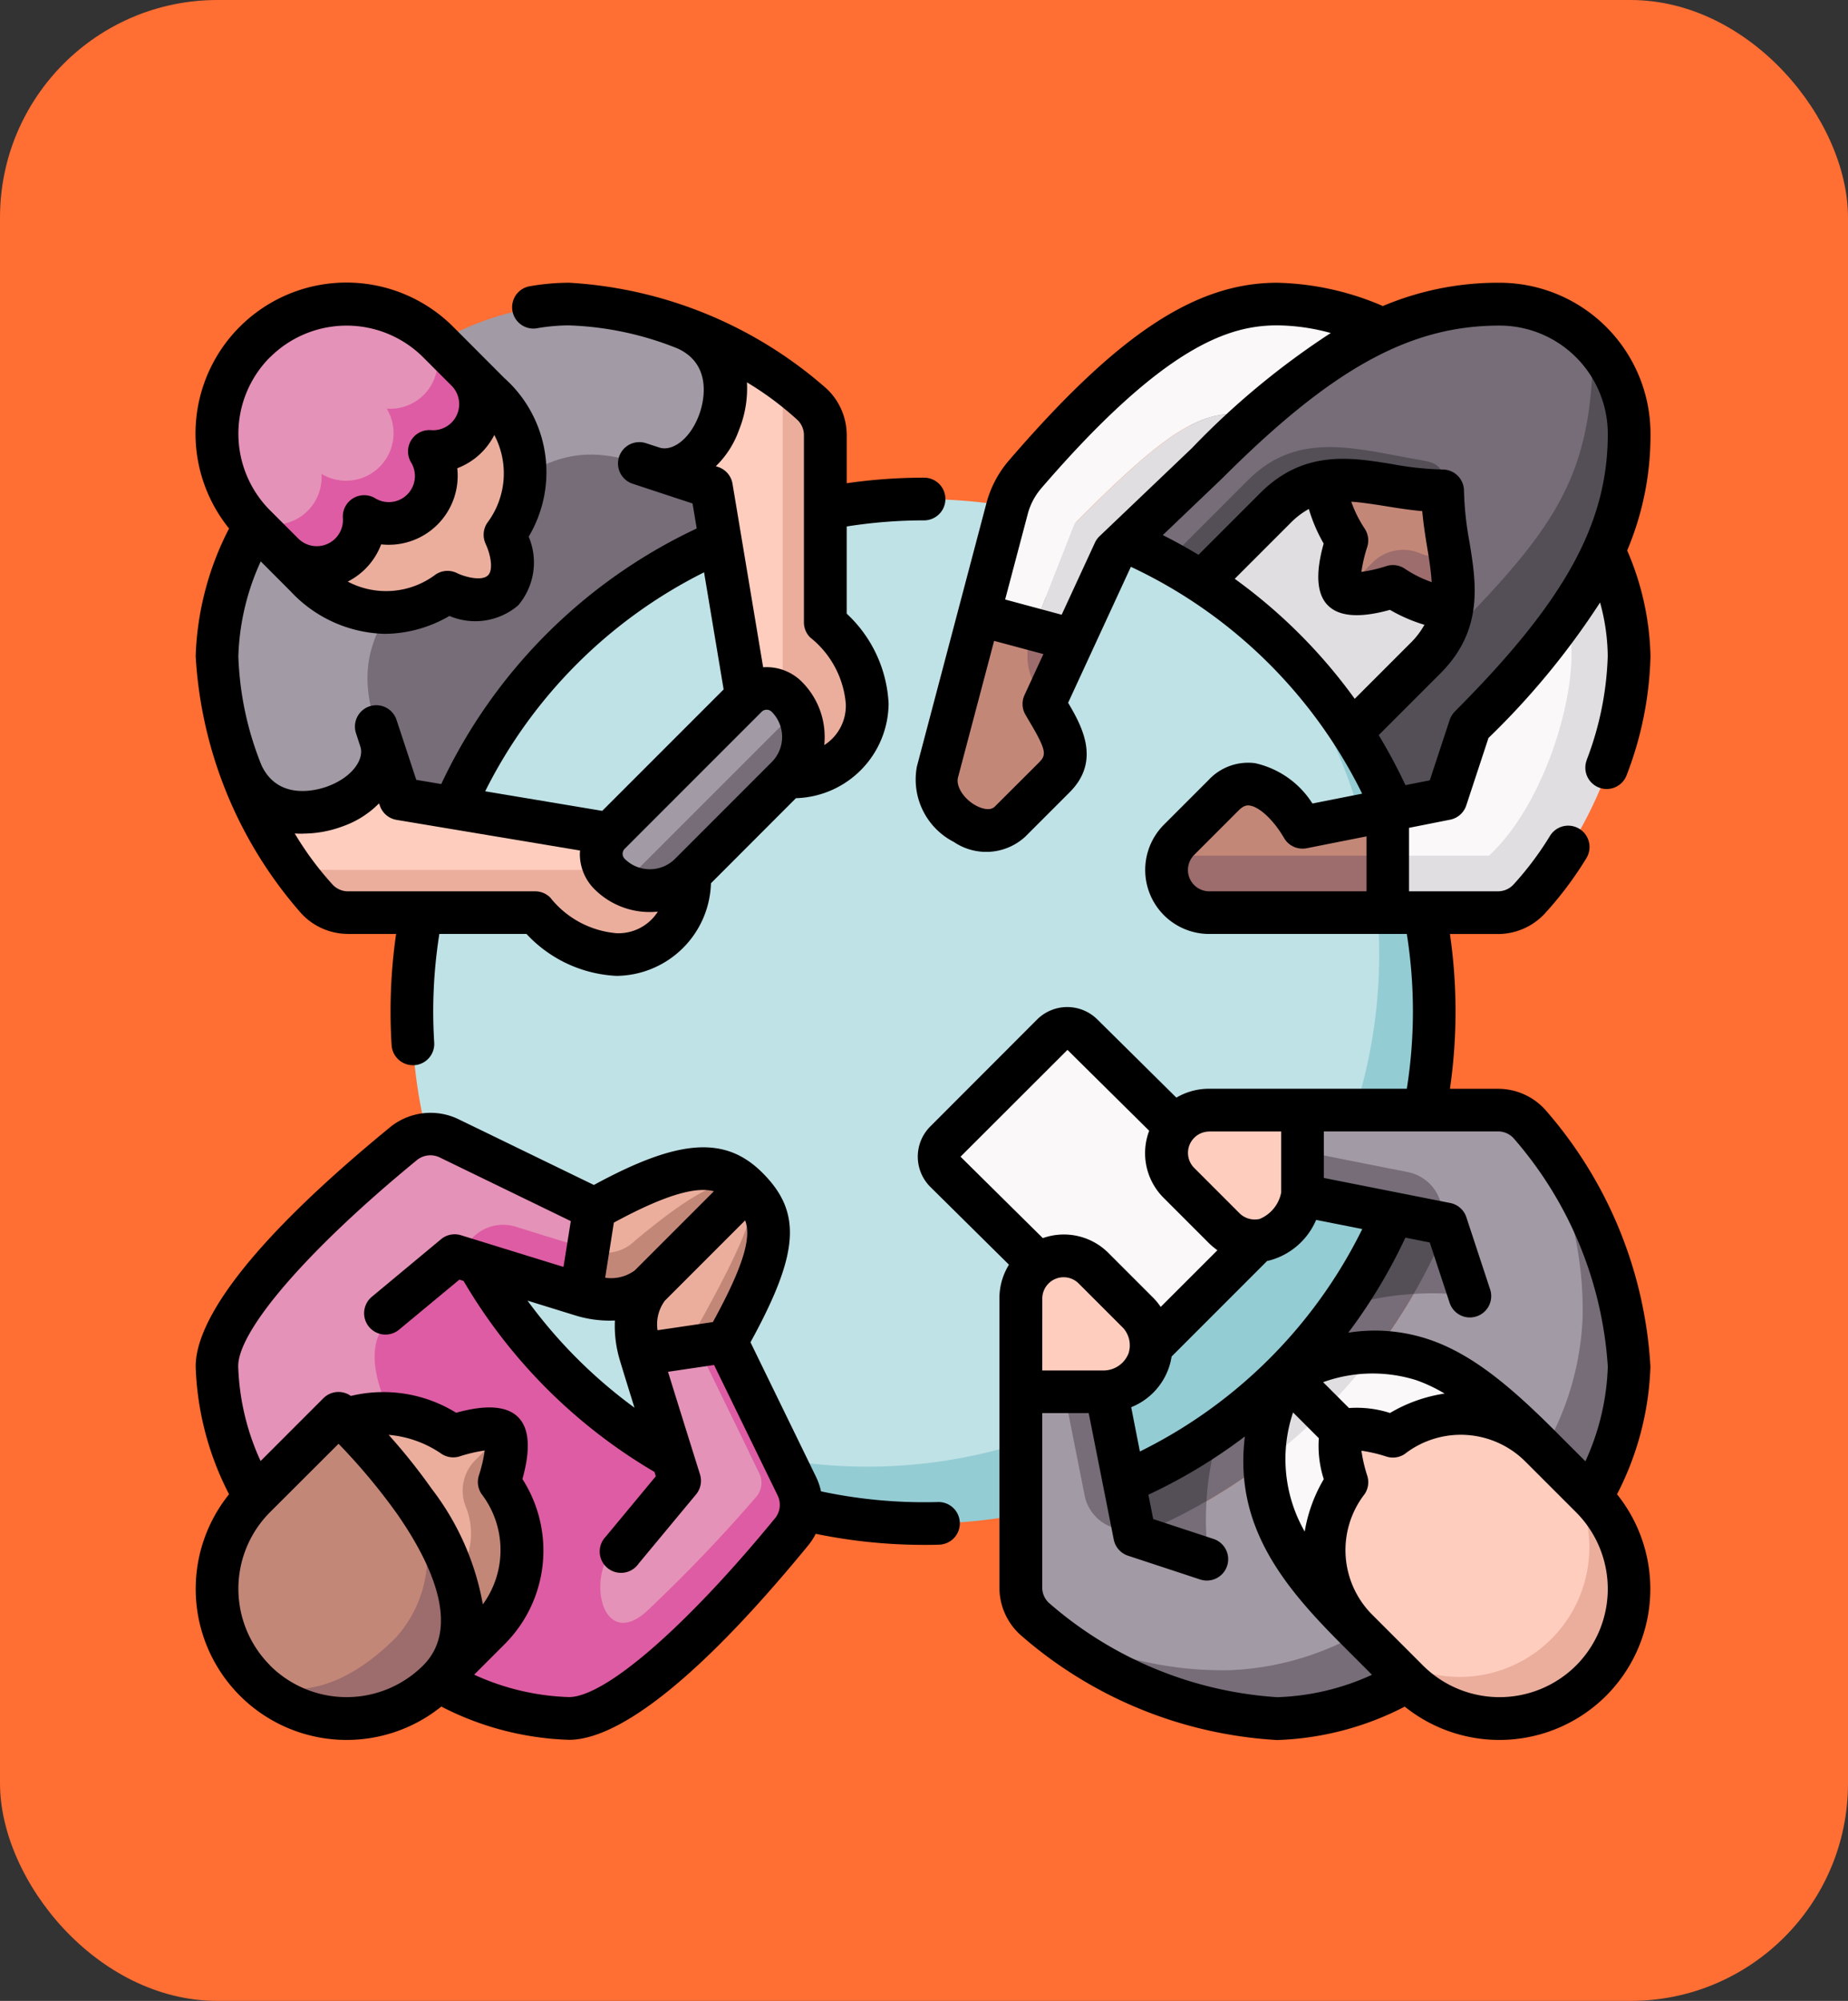 <svg xmlns="http://www.w3.org/2000/svg" width="85" height="92" viewBox="0 0 85 92">
  <rect x="0" y="0" width="85" height="92" fill="#333333" stroke="none"/>
  <g id="Grupo_988203" data-name="Grupo 988203" transform="translate(-285 -4071)">
    <rect id="Rectángulo_338875" data-name="Rectángulo 338875" width="85" height="92" rx="10" transform="translate(285 4071)" fill="#ff6e33"/>
    <g id="Grupo_988202" data-name="Grupo 988202" transform="translate(-642 -157)">
      <g id="cita" transform="translate(936 4241)">
        <g id="Grupo_988200" data-name="Grupo 988200" transform="translate(0.981 0.981)">
          <path id="Trazado_735405" data-name="Trazado 735405" d="M33.842,13.623c0-2.617-2.73-4.349-4.556-5.036A15.543,15.543,0,0,0,24.016,7.5,13.218,13.218,0,0,0,18,9.246L9.573,17.677a13.218,13.218,0,0,0-1.746,6.012,15.542,15.542,0,0,0,1.087,5.27c.687,1.826,2.419,4.556,5.036,4.556S33.842,16.24,33.842,13.623Z" transform="translate(-7.827 -7.5)" fill="#a29aa5"/>
          <path id="Trazado_735406" data-name="Trazado 735406" d="M61.116,72.889c-1.016-3.082-.216-5.032,3.426-8.674s5.591-4.442,8.674-3.426l.615.2c.4.131,2.7.76,2.7.76l3.46,13.467-4.448,4.448-13.467-3.46s-.557-2.088-.76-2.7Z" transform="translate(-53.79 -53.463)" fill="#766d78"/>
          <path id="Trazado_735407" data-name="Trazado 735407" d="M349.563,53.379h14.314V67.693H349.563Z" transform="translate(-304.844 -47.375)" fill="#e1dee2"/>
          <path id="Trazado_735408" data-name="Trazado 735408" d="M407.588,47.168l-8.431-8.431a5.171,5.171,0,0,0-.463,6.779s-.612,1.861-.179,2.294l2.3-1.048S403.36,48.674,407.588,47.168Z" transform="translate(-346.639 -34.649)" fill="#c38778"/>
          <path id="Trazado_735409" data-name="Trazado 735409" d="M411.366,88.166a3.246,3.246,0,0,1-3.679.891,1.985,1.985,0,0,0-2.142.424l-1.29,1.29c.433.433,2.294-.179,2.294-.179a5.171,5.171,0,0,0,6.779-.463Z" transform="translate(-352.38 -77.61)" fill="#9d6c6c"/>
          <path id="Trazado_735410" data-name="Trazado 735410" d="M344.991,7.5a12.66,12.66,0,0,0-5.357,1.164c-2.451,1.108-6.327,1.764-9.416,4.853-.318.318-2.433,4.876-2.433,4.876l1.792.963,4.31-3.264c3.357-2.542,5.123-.6,8.484-.012,0,2.959,1.536,5.366-.8,7.7,6.661-3.646,9.165-7.951,7.632-14.534A5.943,5.943,0,0,0,344.991,7.5Z" transform="translate(-285.916 -7.5)" fill="#766d78"/>
          <path id="Trazado_735411" data-name="Trazado 735411" d="M353.306,58.365c-2.919-.484-5.706-1.459-8.04.875l-3.787,3.787,1.7.915,3.393-3.393c2.333-2.333,4.74-.8,7.7-.8C354.274,58.806,354.093,58.5,353.306,58.365Z" transform="translate(-297.818 -51.17)" fill="#544f56"/>
          <path id="Trazado_735412" data-name="Trazado 735412" d="M418.256,20.844c0,6.448-1.809,8.711-7.632,14.534l-3.393,3.393,1.924,3.6,2.427-.531s6.224-5.266,7.255-11.426A12.66,12.66,0,0,0,420,25.06,5.943,5.943,0,0,0,418.256,20.844Z" transform="translate(-354.966 -19.098)" fill="#544f56"/>
          <path id="Trazado_735413" data-name="Trazado 735413" d="M122.127,98.246a24.413,24.413,0,0,0-6.951-16.6,23.557,23.557,0,0,0-36.045,29.066c.4.741-.471,1.459,0,2.15s2.292,1.356,2.835,1.991a23.048,23.048,0,0,0,16.6,6.951A23.554,23.554,0,0,0,122.127,98.246Z" transform="translate(-67.363 -67.036)" fill="#bfe2e6"/>
          <path id="Trazado_735414" data-name="Trazado 735414" d="M152.653,119.119a23.564,23.564,0,0,1,2.99,26.161H145.607v10.035a23.564,23.564,0,0,1-26.161-2.99c.944,1.1,1.989,3.429,3.119,4.343s2.347.417,3.636,1.111a23.607,23.607,0,0,0,20.325.954c2.8-1.183,6.628-1.583,8.749-3.693s2.535-5.93,3.734-8.72a23.575,23.575,0,0,0-6.357-27.2Z" transform="translate(-104.84 -104.513)" fill="#94ccd4"/>
          <path id="Trazado_735415" data-name="Trazado 735415" d="M266.24,110.552l-2.986.8-1.913,7.231c-.453,1.689,2.1,3.52,3.337,2.283l2.045-2.045c1.045-1.045.224-2.138-.484-3.364v-4.9Z" transform="translate(-228.122 -97.067)" fill="#c38778"/>
          <path id="Trazado_735416" data-name="Trazado 735416" d="M292.894,112.182a2.846,2.846,0,0,0,.055,2.232,7.531,7.531,0,0,0,.586,1.04l1.408-2.928-1.408-1.974Z" transform="translate(-255.416 -97.068)" fill="#9d6c6c"/>
          <path id="Trazado_735417" data-name="Trazado 735417" d="M288.981,12.745a23.782,23.782,0,0,1,5.914-4.08A12.323,12.323,0,0,0,290.024,7.5c-3.354,0-6.719,2.171-11.6,7.831A3.944,3.944,0,0,0,277.6,16.9l-1.292,4.886,2.418.648,1.909-4.855c3.932-3.932,5.984-5.626,8.345-4.83Z" transform="translate(-241.177 -7.501)" fill="#faf8f8"/>
          <path id="Trazado_735418" data-name="Trazado 735418" d="M305.04,46.3c-2.361-.8-4.413.9-8.345,4.83l-1.909,4.855,1.975.529,1.9-3.945,4.187-4.187Q303.988,47.238,305.04,46.3Z" transform="translate(-257.236 -41.054)" fill="#e1dee2"/>
          <path id="Trazado_735419" data-name="Trazado 735419" d="M353.12,177.334l-3.926.778c-.826-1.421-2.351-2.75-3.63-1.47l-2.045,2.045a1.965,1.965,0,0,0-.468.734l6.5,1.309,4.877-1.309Z" transform="translate(-299.184 -154.059)" fill="#c38778"/>
          <path id="Trazado_735420" data-name="Trazado 735420" d="M342.321,201.307a1.967,1.967,0,0,0,1.856,2.617h8.213l1.309-2.617Z" transform="translate(-298.454 -175.946)" fill="#9d6c6c"/>
          <path id="Trazado_735421" data-name="Trazado 735421" d="M428.059,118.347a40.231,40.231,0,0,1-4.288,4.921l-1.093,3.318-2.682.531V129.2l4.963,1.309c2.979-2.75,6.138-10.481,3.1-12.165Z" transform="translate(-366.061 -103.842)" fill="#faf8f8"/>
          <path id="Trazado_735422" data-name="Trazado 735422" d="M428.059,97.18c.989,1.775-.512,8.106-3.492,10.856H420v2.617h5.067a1.947,1.947,0,0,0,1.427-.615A18.514,18.514,0,0,0,431.1,98.864a12.321,12.321,0,0,0-1.164-4.871A18.8,18.8,0,0,1,428.059,97.18Z" transform="translate(-366.061 -82.675)" fill="#e1dee2"/>
          <path id="Trazado_735423" data-name="Trazado 735423" d="M40.542,31.784,39.5,30.737l-8.431,8.431,1.047,1.047a4.862,4.862,0,0,0,6.518.725s1.645.827,2.555-.083.083-2.555.083-2.555A4.862,4.862,0,0,0,40.542,31.784Z" transform="translate(-28.023 -27.696)" fill="#ebae9d"/>
          <path id="Trazado_735424" data-name="Trazado 735424" d="M13.309,18.319a2.181,2.181,0,0,0,.633-1.7,2.185,2.185,0,0,0,3-3,2.181,2.181,0,0,0,1.7-.633c.771-.771.654-2.44-1.085-4.137a5.962,5.962,0,0,0-8.389,8.388c1.7,1.739,3.366,1.856,4.137,1.085Z" transform="translate(-7.828 -7.501)" fill="#e592b8"/>
          <path id="Trazado_735425" data-name="Trazado 735425" d="M28.224,22.56a2.188,2.188,0,0,0,0-3.095L26.929,18.17q-.215-.215-.445-.4a2.184,2.184,0,0,1-1.926,3.462,2.185,2.185,0,0,1-3,3A2.184,2.184,0,0,1,18.1,26.156q.188.23.4.445L19.793,27.9a2.186,2.186,0,0,0,3.728-1.7,2.185,2.185,0,0,0,3-3A2.18,2.18,0,0,0,28.224,22.56Z" transform="translate(-16.752 -16.424)" fill="#de5ca3"/>
          <path id="Trazado_735426" data-name="Trazado 735426" d="M23.468,163.355l-.891-2.7c.891,2.7-4.9,5.164-6.441,1.418a19.744,19.744,0,0,0,2.419,4.556l18.249.188-3.7-1.851Z" transform="translate(-15.049 -140.611)" fill="#ffcdbe"/>
          <path id="Trazado_735427" data-name="Trazado 735427" d="M35.721,207.656a1.946,1.946,0,0,0,1.427.614h8.6a5.387,5.387,0,0,0,3.744,1.927,3.467,3.467,0,0,0,3.378-3.7l-.376-.188H34.62a14.255,14.255,0,0,0,1.1,1.349Z" transform="translate(-31.114 -180.292)" fill="#ebae9d"/>
          <path id="Trazado_735428" data-name="Trazado 735428" d="M162.4,15.809c3.746,1.546,1.285,7.332-1.418,6.441l2.7.891,1.609,9.635,1.851,3.7-.188-18.25a19.749,19.749,0,0,0-4.556-2.419Z" transform="translate(-140.938 -14.722)" fill="#ffcdbe"/>
          <path id="Trazado_735429" data-name="Trazado 735429" d="M208.6,45.42v-8.6a1.947,1.947,0,0,0-.614-1.427,14.26,14.26,0,0,0-1.349-1.1V52.165l.188.376a3.467,3.467,0,0,0,3.7-3.378A5.388,5.388,0,0,0,208.6,45.42Z" transform="translate(-180.62 -30.786)" fill="#ebae9d"/>
          <path id="Trazado_735430" data-name="Trazado 735430" d="M149.55,142.923l-6.3,6.3a1.309,1.309,0,0,0,0,1.851,2.616,2.616,0,0,0,.623.461l4.146-3.841,3.841-4.146a2.618,2.618,0,0,0-.461-.623A1.309,1.309,0,0,0,149.55,142.923Z" transform="translate(-125.197 -124.869)" fill="#a29aa5"/>
          <path id="Trazado_735431" data-name="Trazado 735431" d="M153.636,157.757l4.448-4.448a2.618,2.618,0,0,0,.461-3.078l-7.987,7.987A2.618,2.618,0,0,0,153.636,157.757Z" transform="translate(-131.881 -131.554)" fill="#766d78"/>
          <path id="Trazado_735432" data-name="Trazado 735432" d="M262.6,267.179l4.911-4.911a.981.981,0,0,1,1.388,0l8.06,8.06a.982.982,0,0,1,0,1.388l-4.911,4.911a.982.982,0,0,1-1.388,0l-8.06-8.06A.981.981,0,0,1,262.6,267.179Z" transform="translate(-229.008 -228.681)" fill="#faf8f8"/>
          <path id="Trazado_735433" data-name="Trazado 735433" d="M344.17,290.693a1.963,1.963,0,0,0-1.388,3.351l2.045,2.045c1.045,1.045,2.963.889,3.63-1.47l1.309-2.021-1.309-1.905Z" transform="translate(-298.448 -253.635)" fill="#ffcdbe"/>
          <path id="Trazado_735434" data-name="Trazado 735434" d="M294.371,342.455a1.963,1.963,0,0,0-3.351,1.388v4.287l2.042,1.214,1.884-1.214a2.147,2.147,0,0,0,1.47-3.63Z" transform="translate(-253.962 -298.12)" fill="#ffcdbe"/>
          <path id="Trazado_735435" data-name="Trazado 735435" d="M307.905,316.009l8.431-8.431a13.218,13.218,0,0,0,1.746-6.012c0-5.549-3.691-10.259-3.691-10.259a1.946,1.946,0,0,0-1.427-.614h-8.993V292.6l6.608,3.329a26.087,26.087,0,0,1-14.325,14.325l-3.329-6.608H291.02v8.993a1.947,1.947,0,0,0,.615,1.427s4.71,3.69,10.259,3.69A13.219,13.219,0,0,0,307.905,316.009Z" transform="translate(-253.962 -253.635)" fill="#a29aa5"/>
          <path id="Trazado_735436" data-name="Trazado 735436" d="M318.474,295.385a16.649,16.649,0,0,1,2.382,8.951,13.218,13.218,0,0,1-1.746,6.012l-8.431,8.431a13.218,13.218,0,0,1-6.012,1.746,16.649,16.649,0,0,1-8.95-2.382,18.514,18.514,0,0,0,11.175,4.606A13.218,13.218,0,0,0,312.9,321l8.431-8.431a13.218,13.218,0,0,0,1.746-6.012A18.516,18.516,0,0,0,318.474,295.385Z" transform="translate(-258.044 -257.713)" fill="#766d78"/>
          <path id="Trazado_735437" data-name="Trazado 735437" d="M321.388,306.2l-4.763-.943v2.021l4.159.824v2.617l-2.436,1.72a23.691,23.691,0,0,1-5.588,5.588l-1.72,2.436h-2.617L307.6,316.3h-2.021l.943,4.763a1.963,1.963,0,0,0,1.3,1.479l1.088.367a26.087,26.087,0,0,0,14.325-14.325l-.367-1.088A1.963,1.963,0,0,0,321.388,306.2Z" transform="translate(-266.616 -266.289)" fill="#766d78"/>
          <path id="Trazado_735438" data-name="Trazado 735438" d="M389.332,380.075c-2.758-2.758-4.857-4.372-7.685-4.329l-5,5.019c0,2.99,1.748,5.234,4.255,7.741Z" transform="translate(-328.383 -327.557)" fill="#faf8f8"/>
          <path id="Trazado_735439" data-name="Trazado 735439" d="M381.648,375.751a11.115,11.115,0,0,0-4.09.985,10.455,10.455,0,0,0-.911,4.034A26.156,26.156,0,0,0,381.648,375.751Z" transform="translate(-328.384 -327.563)" fill="#e1dee2"/>
          <path id="Trazado_735440" data-name="Trazado 735440" d="M334.25,428.1l-3.221,1.578,3.317,1.093A13.014,13.014,0,0,1,334.25,428.1Z" transform="translate(-288.736 -373.062)" fill="#766d78"/>
          <path id="Trazado_735441" data-name="Trazado 735441" d="M331.653,402.836a23.521,23.521,0,0,1-4.338,2.436l.485,2.448h0a25.907,25.907,0,0,0,3.221-1.578,12.531,12.531,0,0,1,.63-3.306Z" transform="translate(-285.508 -351.103)" fill="#544f56"/>
          <path id="Trazado_735442" data-name="Trazado 735442" d="M431.1,334.019l-1.093-3.317-1.578,3.221A13,13,0,0,1,431.1,334.019Z" transform="translate(-373.39 -288.409)" fill="#766d78"/>
          <path id="Trazado_735443" data-name="Trazado 735443" d="M408.049,327.473l-2.448-.485a23.519,23.519,0,0,1-2.436,4.338,12.529,12.529,0,0,1,3.306-.63,25.883,25.883,0,0,0,1.578-3.221Z" transform="translate(-351.432 -285.181)" fill="#544f56"/>
          <path id="Trazado_735444" data-name="Trazado 735444" d="M408.882,408.554c3.319-3.319,1.412-7.019-.916-9.347l-.379-.379a5.171,5.171,0,0,0-6.779-.463s-1.861-.612-2.294-.179.179,2.294.179,2.294a5.171,5.171,0,0,0,.463,6.779l.379.379C401.863,409.967,405.563,411.874,408.882,408.554Z" transform="translate(-346.639 -346.311)" fill="#ffcdbe"/>
          <path id="Trazado_735445" data-name="Trazado 735445" d="M422.449,413.69l-1.963-1.963a5.962,5.962,0,1,1-8.431,8.431l1.963,1.963a5.962,5.962,0,0,0,8.431-8.431Z" transform="translate(-359.159 -358.831)" fill="#ebae9d"/>
          <path id="Trazado_735446" data-name="Trazado 735446" d="M145.377,310.161c-1.272-1.272-2.883-1.368-7.032.969l-.629,2.175,3.174,1.344a3.3,3.3,0,0,0-.436,3.164l3.958.724-.784-1.38C146.208,312.574,145.891,311.107,145.377,310.161Z" transform="translate(-120.719 -269.783)" fill="#ebae9d"/>
          <path id="Trazado_735447" data-name="Trazado 735447" d="M175.469,323.387l1.709,1.056v-1.309c2.581-4.582,2.237-5.794.965-7.066.177,1.129-.2,2.436-2.659,6.821A.538.538,0,0,0,175.469,323.387Z" transform="translate(-153.485 -275.69)" fill="#c38778"/>
          <path id="Trazado_735448" data-name="Trazado 735448" d="M139.974,318.239a1.9,1.9,0,0,1-1.976.488l-.282.008V320.5a3.292,3.292,0,0,0,3.174-.426l4.487-4.487c-1.372-.359-2.944.62-5.4,2.655Z" transform="translate(-120.719 -275.206)" fill="#c38778"/>
          <path id="Trazado_735449" data-name="Trazado 735449" d="M27.562,305c.258.862,1.222,3.946,1.627,5.237-4.255,0-9.594-5.241-9.594-9.6l5.511-.15.347-2.175-7.8-3.787s-9.825,7.647-9.825,11.288a13.218,13.218,0,0,0,1.746,6.012l4.215,4.215s7.543,4.653,10.227,4.653c2.59,0,7.483-5.271,9.4-8.629l-3.606-7.4Z" transform="translate(-7.827 -256.967)" fill="#e592b8"/>
          <path id="Trazado_735450" data-name="Trazado 735450" d="M71.116,336.152l-1.709.252,2.959,6.073a.981.981,0,0,1-.143,1.076A70.038,70.038,0,0,1,67.2,348.8c-1.978,1.815-2.841-1.365-1.5-2.978l3.271-3.271-.18-.576a23.66,23.66,0,0,1-9.594-9.6L64.42,334l.282-1.77-3.536-1.1a1.963,1.963,0,0,0-1.969.487l-3.852,3.852c-1.612,1.339-.156,4.95,2.621,7.727l-4.582,4.582L57.6,352a13.218,13.218,0,0,0,6.012,1.746c3.641,0,11.288-9.825,11.288-9.825Z" transform="translate(-47.423 -288.708)" fill="#de5ca3"/>
          <path id="Trazado_735451" data-name="Trazado 735451" d="M45.154,409.6c4.328-4.328,2.6-7.9,1.9-8.722l1.087-2.692c-.433-.433-2.294.179-2.294.179a5.171,5.171,0,0,0-6.779.463S45.022,409.733,45.154,409.6Z" transform="translate(-34.976 -346.311)" fill="#ebae9d"/>
          <path id="Trazado_735452" data-name="Trazado 735452" d="M78.988,406.223s.612-1.861.179-2.294l-1.29,1.29a1.985,1.985,0,0,0-.424,2.141,3.246,3.246,0,0,1-.891,3.679l-1.8,1.8,1.418,2.508L78.525,413a5.171,5.171,0,0,0,.463-6.779Z" transform="translate(-66.007 -352.053)" fill="#c38778"/>
          <path id="Trazado_735453" data-name="Trazado 735453" d="M16.958,408.555c2.011-2.011,1.127-5.254-.05-7.188a30.6,30.6,0,0,0-3.486-4.044l-3.848,3.848a5.962,5.962,0,0,0,0,8.431C11.7,410.969,14.375,411.138,16.958,408.555Z" transform="translate(-7.828 -346.312)" fill="#c38778"/>
          <path id="Trazado_735454" data-name="Trazado 735454" d="M28.505,428.229a5.6,5.6,0,0,1-.866,6.272c-1.835,1.835-4.127,3.008-6.468,1.963a5.962,5.962,0,0,0,8.431,0C31.613,434.452,30.669,431.338,28.505,428.229Z" transform="translate(-19.425 -373.174)" fill="#9d6c6c"/>
        </g>
        <g id="Grupo_988201" data-name="Grupo 988201" transform="translate(0 0)">
          <path id="Trazado_735455" data-name="Trazado 735455" d="M5.2,29.014a2.936,2.936,0,0,0,2.146.927H9.548A24.815,24.815,0,0,0,9.292,33.5c0,.518.016,1.042.049,1.557a.982.982,0,0,0,.979.92l.062,0a.981.981,0,0,0,.918-1.041c-.03-.475-.045-.958-.045-1.435a22.817,22.817,0,0,1,.281-3.558h4.009a6.041,6.041,0,0,0,4.143,1.927,4.389,4.389,0,0,0,4.341-4.259L27.937,23.7A4.389,4.389,0,0,0,32.2,19.359a6.04,6.04,0,0,0-1.927-4.143V11.207a22.815,22.815,0,0,1,3.558-.281.981.981,0,1,0,0-1.963,24.811,24.811,0,0,0-3.558.256V7.015a2.935,2.935,0,0,0-.927-2.146A19.615,19.615,0,0,0,17.5,0a10.668,10.668,0,0,0-1.852.17A.981.981,0,0,0,15.988,2.1a8.7,8.7,0,0,1,1.51-.139A14.633,14.633,0,0,1,22.512,3.03c1.7.8,1.114,2.662.975,3.035-.437,1.18-1.274,1.7-1.83,1.513l-.615-.2a.981.981,0,0,0-.615,1.864l2.755.908.192,1.149a24.471,24.471,0,0,0-11.75,11.75l-1.149-.192L9.567,20.1a.981.981,0,1,0-1.864.614l.2.615c.183.556-.333,1.393-1.513,1.83-.373.138-2.239.726-3.035-.975A14.636,14.636,0,0,1,2.291,17.17a11.265,11.265,0,0,1,1.03-4.358L4.7,14.194a6.112,6.112,0,0,0,4.335,1.95A5.994,5.994,0,0,0,12,15.321a3.039,3.039,0,0,0,3.16-.485,3.04,3.04,0,0,0,.485-3.16,5.8,5.8,0,0,0-1.127-7.3L12.181,2.034A6.943,6.943,0,0,0,1.864,11.3,13.729,13.729,0,0,0,.328,17.17,19.613,19.613,0,0,0,5.2,29.014Zm14.86-2.986,6.3-6.3a.327.327,0,0,1,.463,0,1.636,1.636,0,0,1,0,2.313l-4.448,4.448a1.638,1.638,0,0,1-2.313,0,.328.328,0,0,1,0-.463ZM25.328,6.747a5.085,5.085,0,0,0,.356-2.167,14.491,14.491,0,0,1,2.321,1.727.967.967,0,0,1,.3.708v8.6a.981.981,0,0,0,.287.694,4.358,4.358,0,0,1,1.639,3.05,2.145,2.145,0,0,1-.991,1.9,3.671,3.671,0,0,0,.019-.371,3.575,3.575,0,0,0-1.054-2.545,2.284,2.284,0,0,0-1.776-.662l-1.409-8.44a.981.981,0,0,0-.661-.77l-.106-.035a4.35,4.35,0,0,0,1.074-1.687Zm-1.616,6.568.9,5.384-5.584,5.584-5.384-.9A22.506,22.506,0,0,1,23.712,13.315ZM5.273,25.328A5.227,5.227,0,0,0,7.075,25a4.4,4.4,0,0,0,1.69-1.064l.032.1a.982.982,0,0,0,.77.661l8.44,1.409c0,.052-.008.1-.008.157a2.275,2.275,0,0,0,.671,1.619,3.593,3.593,0,0,0,2.917,1.033,2.145,2.145,0,0,1-1.9.993,4.359,4.359,0,0,1-3.05-1.639.981.981,0,0,0-.694-.287h-8.6a.967.967,0,0,1-.708-.3,14.541,14.541,0,0,1-1.75-2.359c.123.007.252.01.388.01Zm8.4-13.3c.175.358.384,1.143.1,1.425s-1.068.073-1.42-.1a.982.982,0,0,0-.984.059,3.782,3.782,0,0,1-4.047.329A3.171,3.171,0,0,0,8.86,12.029a3.17,3.17,0,0,0,3.5-3.5A3.169,3.169,0,0,0,14.064,7a3.783,3.783,0,0,1-.329,4.047A.99.99,0,0,0,13.674,12.023Zm-9.924-8.6a4.986,4.986,0,0,1,7.043,0l1.294,1.294h0a1.2,1.2,0,0,1-.939,2.055.981.981,0,0,0-.91,1.486A1.2,1.2,0,0,1,8.585,9.91a.981.981,0,0,0-1.486.91,1.205,1.205,0,0,1-2.055.939h0L3.749,10.465a4.986,4.986,0,0,1,0-7.043Z" transform="translate(-0.328 0)"/>
          <path id="Trazado_735456" data-name="Trazado 735456" d="M284.021,21.966a.981.981,0,1,0,1.842.677,16.254,16.254,0,0,0,1.094-5.464,12.92,12.92,0,0,0-1.072-4.861,13.585,13.585,0,0,0,1.072-5.366A6.943,6.943,0,0,0,280.014.009a13.583,13.583,0,0,0-5.367,1.071,12.928,12.928,0,0,0-4.86-1.071c-3.763,0-7.338,2.367-12.339,8.171a4.955,4.955,0,0,0-1.032,1.954l-3.2,12.114a3.225,3.225,0,0,0,1.7,3.473,2.654,2.654,0,0,0,3.282-.242l2.045-2.045c1.44-1.44.569-3.028-.072-4.113l2.886-6.252A22.509,22.509,0,0,1,273.695,23.5l-2.287.453a4.2,4.2,0,0,0-2.643-1.856,2.486,2.486,0,0,0-2.141.783l-2.045,2.045a2.944,2.944,0,0,0,2.082,5.026h9.088a22.7,22.7,0,0,1,0,7.117h-9.088a2.946,2.946,0,0,0-1.511.408l-3.631-3.591a1.966,1.966,0,0,0-2.776,0L253.833,38.8a1.963,1.963,0,0,0,0,2.78l3.617,3.577a2.941,2.941,0,0,0-.439,1.561v13.28a2.936,2.936,0,0,0,.928,2.146,19.614,19.614,0,0,0,11.843,4.869,13.729,13.729,0,0,0,5.872-1.536,6.952,6.952,0,0,0,9.264-.5h0a6.953,6.953,0,0,0,.5-9.264,13.729,13.729,0,0,0,1.536-5.872,19.613,19.613,0,0,0-4.87-11.844,2.935,2.935,0,0,0-2.146-.927h-2.205a24.814,24.814,0,0,0,0-7.117h2.205a2.936,2.936,0,0,0,2.146-.928,16.457,16.457,0,0,0,1.923-2.557.981.981,0,1,0-1.67-1.031,14.508,14.508,0,0,1-1.691,2.252.967.967,0,0,1-.708.3h-4.086V25.071l1.891-.375a.981.981,0,0,0,.741-.656l1.021-3.1a35.594,35.594,0,0,0,5.133-6.229,9.5,9.5,0,0,1,.353,2.464,14.507,14.507,0,0,1-.973,4.788Zm-13.5,29.989,1.182,1.182a4.982,4.982,0,0,0,.227,1.882,6.982,6.982,0,0,0-.877,2.41A6.713,6.713,0,0,1,270.516,51.956Zm2.57-.206-1.19-1.19a6.7,6.7,0,0,1,4.285-.091,7.055,7.055,0,0,1,1.3.615,6.956,6.956,0,0,0-2.51.893A4.979,4.979,0,0,0,273.086,51.749Zm-9.619,2-.4-2.039a3.012,3.012,0,0,0,1.737-1.831,3.059,3.059,0,0,0,.122-.5l4.394-4.394c.051-.01.1-.021.154-.035a3.247,3.247,0,0,0,2.1-1.852l2.122.42a22.489,22.489,0,0,1-10.228,10.228Zm-4.489-7.033a.981.981,0,0,1,1.675-.694l2.045,2.045a1.194,1.194,0,0,1,.243,1.178,1.242,1.242,0,0,1-1.1.776h-2.864Zm7.683-7.683h3.306v2.8a1.652,1.652,0,0,1-.993,1.222,1.008,1.008,0,0,1-.962-.3l-2.045-2.045a.981.981,0,0,1,.694-1.675Zm-6.525-3.753L263.9,39a2.9,2.9,0,0,0,.68,3.1l2.045,2.045a3.224,3.224,0,0,0,.413.348L264.429,47.1a2.835,2.835,0,0,0-.342-.419l-2.045-2.045a2.893,2.893,0,0,0-3.034-.7l-3.786-3.744ZM259.28,60.7a.967.967,0,0,1-.3-.708V51.981h2.138l1.152,5.816a.982.982,0,0,0,.656.741l3.318,1.093a.981.981,0,0,0,.615-1.864l-2.774-.914-.222-1.12a24.619,24.619,0,0,0,4.438-2.677c-.514,4.134,1.8,6.908,4.464,9.575l1.382,1.382a11.264,11.264,0,0,1-4.358,1.03A17.7,17.7,0,0,1,259.28,60.7Zm24.256,2.885a4.986,4.986,0,0,1-7.043,0l-2.341-2.341a4.2,4.2,0,0,1-.34-5.542.981.981,0,0,0,.115-.849,6.846,6.846,0,0,1-.265-1.142,6.872,6.872,0,0,1,1.142.266.982.982,0,0,0,.849-.115,4.2,4.2,0,0,1,5.542.34l2.342,2.341A4.986,4.986,0,0,1,283.535,63.586ZM280.65,39.331a17.7,17.7,0,0,1,4.344,10.507,11.265,11.265,0,0,1-1.03,4.358l-1.413-1.412c-2.01-2.006-3.768-3.494-5.729-4.171a7.815,7.815,0,0,0-3.764-.329,24.62,24.62,0,0,0,2.626-4.371l1.12.222.914,2.774a.981.981,0,1,0,1.864-.614l-1.093-3.318a.981.981,0,0,0-.741-.656l-5.816-1.152V39.03h8.011A.967.967,0,0,1,280.65,39.331Zm-21.8-17.283L256.8,24.093c-.275.276-.808-.01-.912-.07-.536-.309-.887-.877-.782-1.269l1.661-6.279,2.267.607-.869,1.884a.982.982,0,0,0,.041.9c.069.119.139.238.208.355C259.173,21.5,259.173,21.722,258.848,22.047ZM261.4,11.968l-1.526,3.305-2.6-.7,1.042-3.94a2.982,2.982,0,0,1,.621-1.175c5.687-6.6,8.677-7.49,10.852-7.49a9.509,9.509,0,0,1,2.462.352,36.126,36.126,0,0,0-6.385,5.291l-4.253,4.055A.976.976,0,0,0,261.4,11.968Zm6.438,1.649,2.555-2.555a3.7,3.7,0,0,1,.85-.652A7.314,7.314,0,0,0,271.925,12c-.386,1.375-.321,2.332.2,2.849s1.474.582,2.849.2a7.336,7.336,0,0,0,1.586.687,3.7,3.7,0,0,1-.652.848l-2.555,2.555a24.418,24.418,0,0,0-5.514-5.514Zm5.976-2.3a5.546,5.546,0,0,1-.619-1.242c.456.032.963.108,1.546.2.531.086,1.109.181,1.719.234.053.61.147,1.188.234,1.719.1.583.172,1.09.2,1.546a5.549,5.549,0,0,1-1.242-.62.982.982,0,0,0-.85-.115,6.839,6.839,0,0,1-1.142.265,6.868,6.868,0,0,1,.266-1.141.981.981,0,0,0-.115-.849Zm.082,16.673h-7.232a.981.981,0,0,1-.694-1.675l2.045-2.045c.256-.256.421-.235.5-.225.458.06,1.112.674,1.588,1.494a.981.981,0,0,0,1.039.47l2.754-.545v2.527Zm4.062-8.265a.982.982,0,0,0-.238.387l-.914,2.774-1.12.222a24.714,24.714,0,0,0-1.23-2.3l2.838-2.838c2-2,1.646-4.151,1.336-6.052a14.576,14.576,0,0,1-.251-2.341.981.981,0,0,0-.981-.981,14.56,14.56,0,0,1-2.341-.252c-1.9-.31-4.055-.661-6.052,1.336l-2.838,2.838q-.8-.483-1.641-.907l2.7-2.578.017-.016c5.065-5.065,8.645-7.039,12.77-7.039a4.98,4.98,0,0,1,4.98,4.98C284.994,11.077,283.02,14.657,277.955,19.723Z" transform="translate(-220.042 -0.008)"/>
          <path id="Trazado_735457" data-name="Trazado 735457" d="M34.477,309.568H34.45a22.809,22.809,0,0,1-5.359-.492,2.927,2.927,0,0,0-.228-.665l-3.016-6.189c2.257-4.117,2.369-5.974.553-7.79-1.714-1.714-3.842-1.573-7.756.557l-6.226-3.023a2.951,2.951,0,0,0-3.151.37c-7.388,6.054-8.939,9.322-8.939,11a13.73,13.73,0,0,0,1.536,5.873,6.943,6.943,0,0,0,9.762,9.762A13.73,13.73,0,0,0,17.5,320.5c1.675,0,4.942-1.551,11-8.937a2.917,2.917,0,0,0,.348-.535,24.7,24.7,0,0,0,4.985.509c.224,0,.451,0,.675-.009a.981.981,0,0,0-.026-1.962Zm-10.359-8.276-2.546.376a1.83,1.83,0,0,1,.338-1.36l3.691-3.691C25.864,297.321,25.654,298.494,24.118,301.292Zm-6.364-.316a5.38,5.38,0,0,0,1.857.245,5.451,5.451,0,0,0,.231,1.837c.118.4.38,1.242.669,2.171a22.664,22.664,0,0,1-4.919-4.922Zm6.412-5.7-3.642,3.642a1.839,1.839,0,0,1-1.361.336l.4-2.534C22.187,295.294,23.449,295.09,24.166,295.277Zm-20.417,21.8a4.986,4.986,0,0,1,0-7.043L6.9,306.888A28.108,28.108,0,0,1,9.584,310.1c1.533,2.2,2.987,5.2,1.208,6.98A4.986,4.986,0,0,1,3.749,317.082Zm9.724-7.884a4.242,4.242,0,0,1,.064,5.08,12.223,12.223,0,0,0-2.343-5.3,27.217,27.217,0,0,0-1.99-2.494,5.018,5.018,0,0,1,2.428.871.982.982,0,0,0,.849.115,6.838,6.838,0,0,1,1.142-.265,6.868,6.868,0,0,1-.266,1.141.98.98,0,0,0,.115.849Zm13.5,1.124c-4.092,4.993-7.812,8.219-9.478,8.219a11.264,11.264,0,0,1-4.358-1.03l1.382-1.382a6.086,6.086,0,0,0,.838-7.613c.386-1.375.32-2.331-.2-2.848s-1.474-.582-2.848-.2a6.376,6.376,0,0,0-4.843-.773.981.981,0,0,0-1.264.105l-2.888,2.888a11.265,11.265,0,0,1-1.03-4.358c0-1.666,3.227-5.386,8.22-9.479a.983.983,0,0,1,1.049-.122l6.029,2.927-.336,2.107L12.531,297.3a.981.981,0,0,0-.917.183L8.43,300.131a.981.981,0,0,0,1.254,1.51l2.774-2.3.191.059a24.622,24.622,0,0,0,8.782,8.783l.061.2-2.3,2.773A.981.981,0,1,0,20.7,312.4l2.644-3.184a.982.982,0,0,0,.181-.921c-.012-.037-.927-2.956-1.471-4.716l2.118-.313,2.925,6a.982.982,0,0,1-.122,1.05Z" transform="translate(-0.328 -253.505)"/>
        </g>
      </g>
    </g>
  </g>
</svg>
